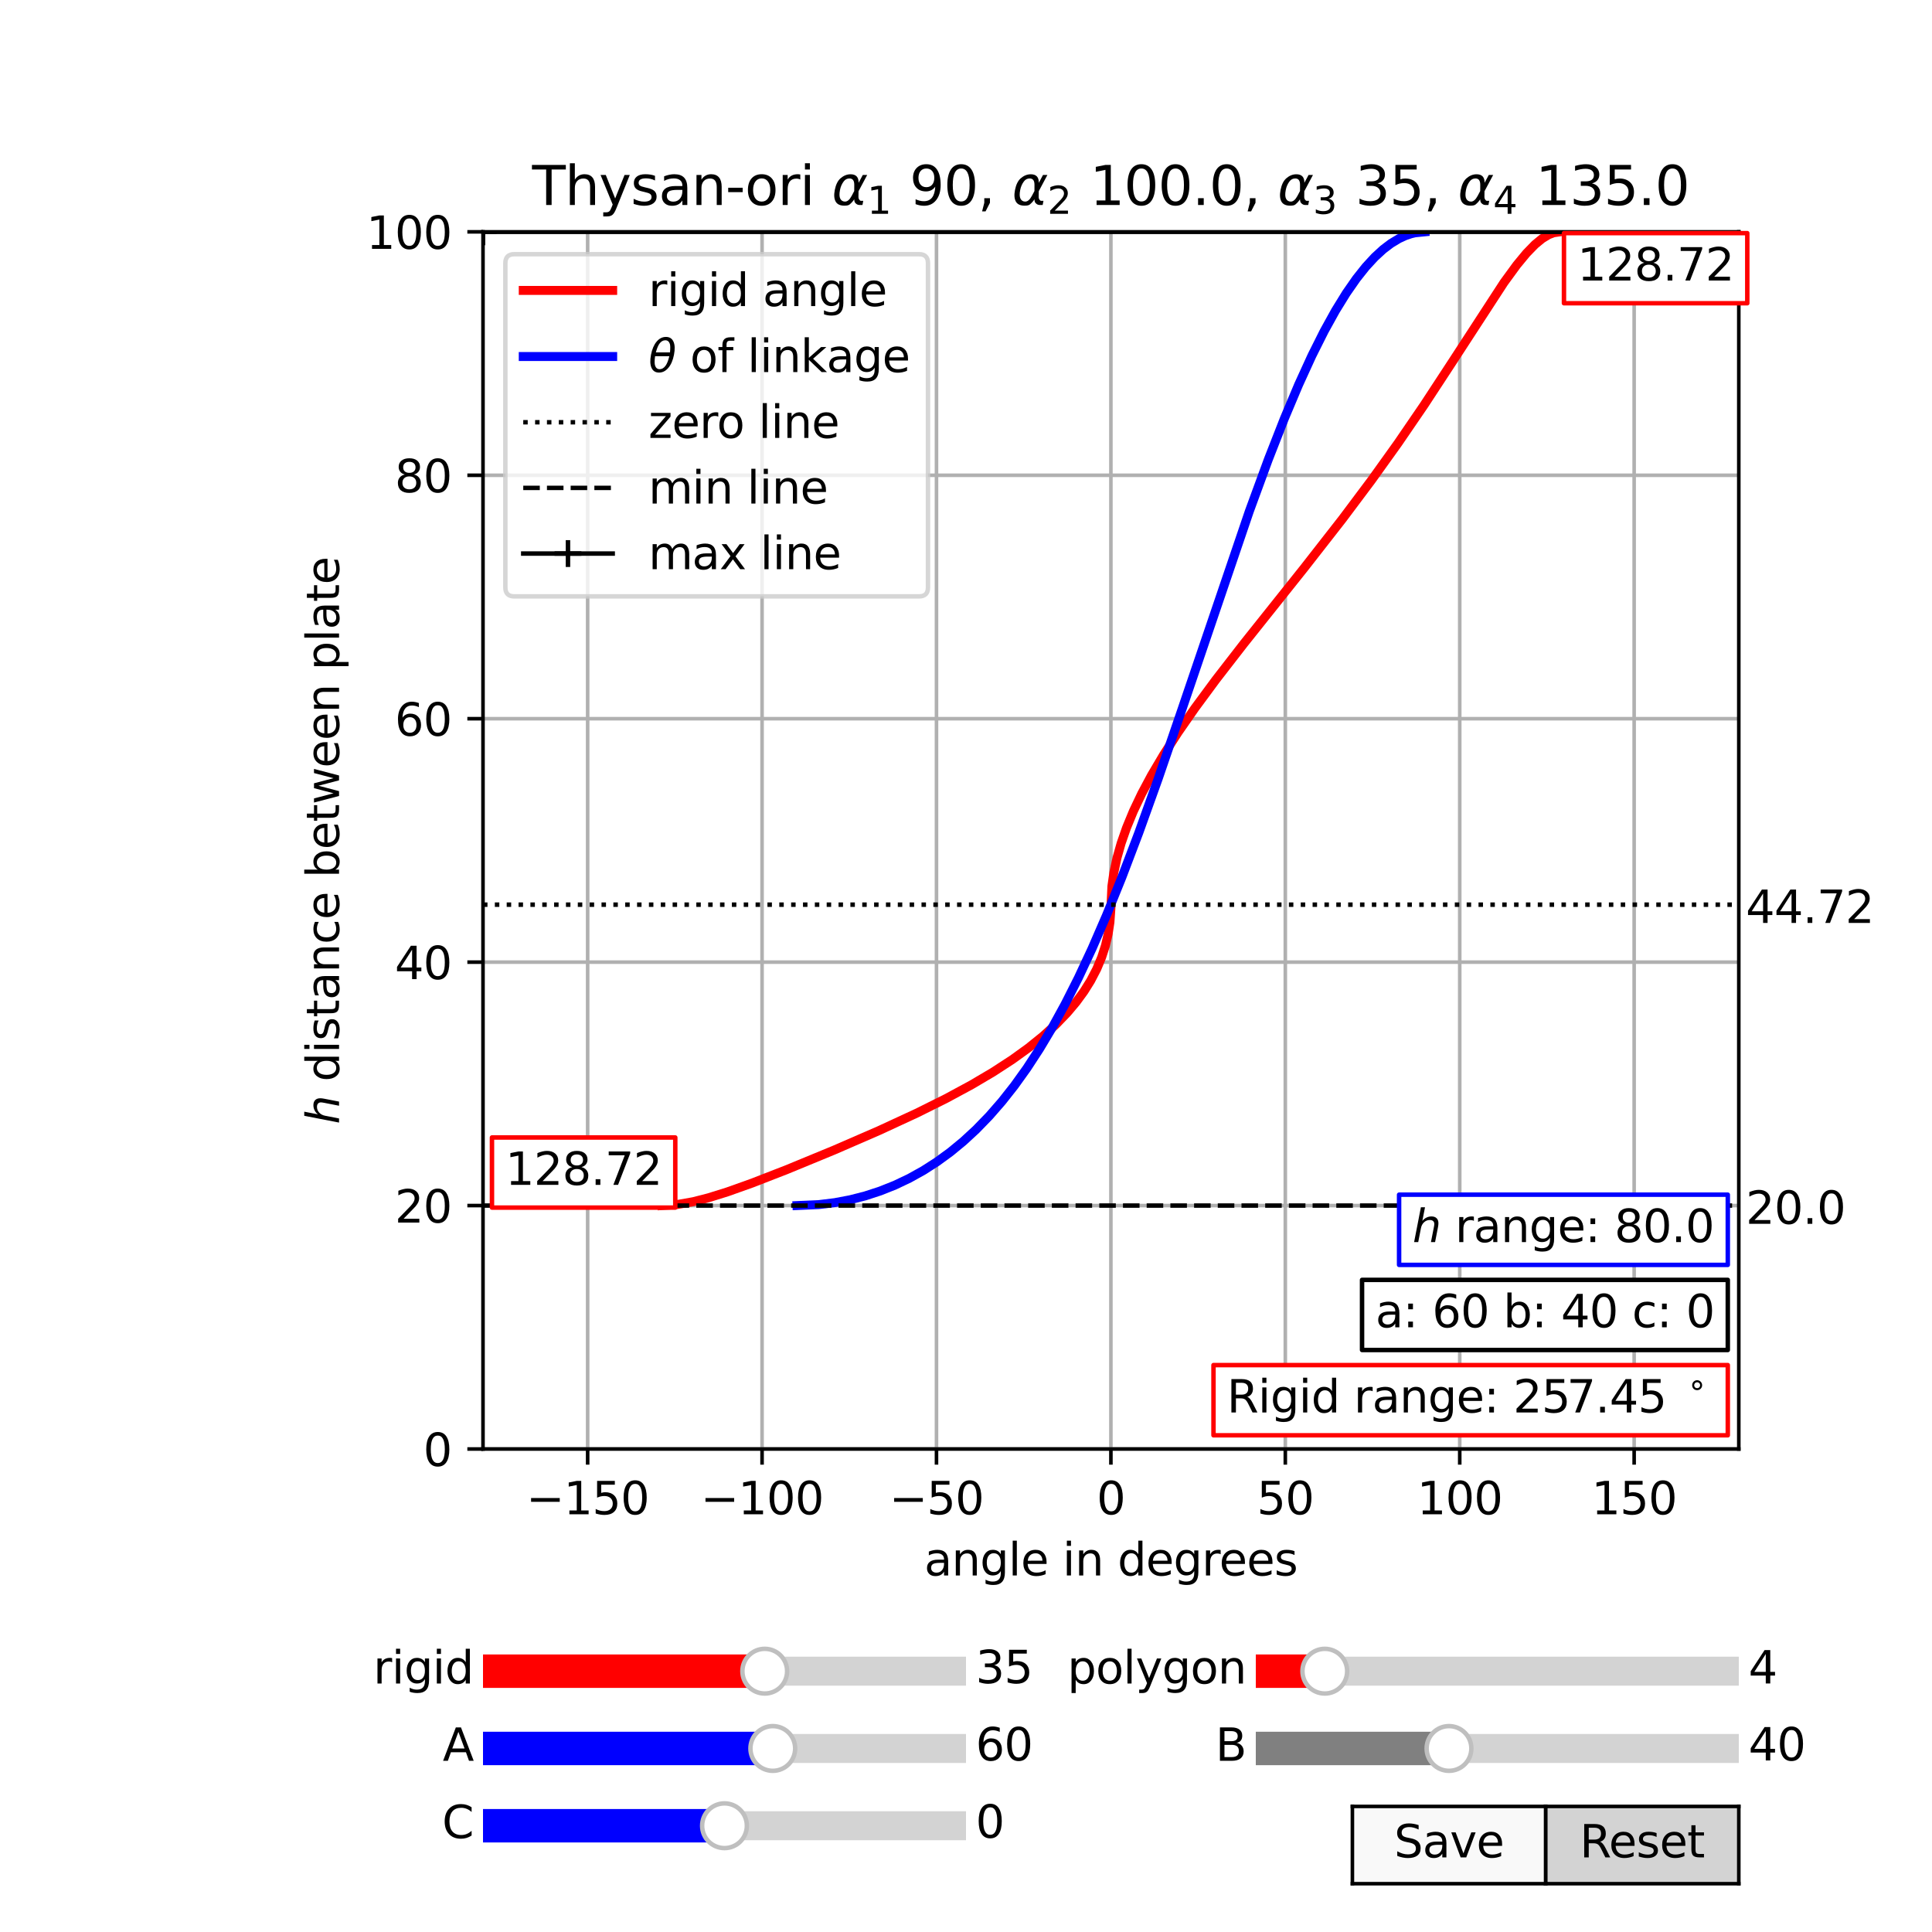 <?xml version="1.0" encoding="utf-8" standalone="no"?>
<!DOCTYPE svg PUBLIC "-//W3C//DTD SVG 1.1//EN"
  "http://www.w3.org/Graphics/SVG/1.1/DTD/svg11.dtd">
<svg xmlns:xlink="http://www.w3.org/1999/xlink" width="432pt" height="432pt" viewBox="0 0 432 432" xmlns="http://www.w3.org/2000/svg" version="1.1">
 <defs>
  <style type="text/css">*{stroke-linejoin: round; stroke-linecap: butt}</style>
 </defs>
 <g id="figure_1">
  <g id="patch_1">
   <path d="M 0 432 
L 432 432 
L 432 0 
L 0 0 
z
" style="fill: #ffffff"/>
  </g>
  <g id="axes_1">
   <g id="patch_2">
    <path d="M 108 324 
L 388.8 324 
L 388.8 51.84 
L 108 51.84 
z
" style="fill: #ffffff"/>
   </g>
   <g id="matplotlib.axis_1">
    <g id="xtick_1">
     <g id="line2d_1">
      <path d="M 131.4 324 
L 131.4 51.84 
" clip-path="url(#p52d95b4ec1)" style="fill: none; stroke: #b0b0b0; stroke-width: 0.8; stroke-linecap: square"/>
     </g>
     <g id="line2d_2">
      <defs>
       <path id="mb686a22884" d="M 0 0 
L 0 3.5 
" style="stroke: #000000; stroke-width: 0.8"/>
      </defs>
      <g>
       <use xlink:href="#mb686a22884" x="131.4" y="324" style="stroke: #000000; stroke-width: 0.8"/>
      </g>
     </g>
     <g id="text_1">
      <!-- −150 -->
      <g transform="translate(117.666 338.598) scale(0.1 -0.1)">
       <defs>
        <path id="DejaVuSans-2212" d="M 678 2272 
L 4684 2272 
L 4684 1741 
L 678 1741 
L 678 2272 
z
" transform="scale(0.016)"/>
        <path id="DejaVuSans-31" d="M 794 531 
L 1825 531 
L 1825 4091 
L 703 3866 
L 703 4441 
L 1819 4666 
L 2450 4666 
L 2450 531 
L 3481 531 
L 3481 0 
L 794 0 
L 794 531 
z
" transform="scale(0.016)"/>
        <path id="DejaVuSans-35" d="M 691 4666 
L 3169 4666 
L 3169 4134 
L 1269 4134 
L 1269 2991 
Q 1406 3038 1543 3061 
Q 1681 3084 1819 3084 
Q 2600 3084 3056 2656 
Q 3513 2228 3513 1497 
Q 3513 744 3044 326 
Q 2575 -91 1722 -91 
Q 1428 -91 1123 -41 
Q 819 9 494 109 
L 494 744 
Q 775 591 1075 516 
Q 1375 441 1709 441 
Q 2250 441 2565 725 
Q 2881 1009 2881 1497 
Q 2881 1984 2565 2268 
Q 2250 2553 1709 2553 
Q 1456 2553 1204 2497 
Q 953 2441 691 2322 
L 691 4666 
z
" transform="scale(0.016)"/>
        <path id="DejaVuSans-30" d="M 2034 4250 
Q 1547 4250 1301 3770 
Q 1056 3291 1056 2328 
Q 1056 1369 1301 889 
Q 1547 409 2034 409 
Q 2525 409 2770 889 
Q 3016 1369 3016 2328 
Q 3016 3291 2770 3770 
Q 2525 4250 2034 4250 
z
M 2034 4750 
Q 2819 4750 3233 4129 
Q 3647 3509 3647 2328 
Q 3647 1150 3233 529 
Q 2819 -91 2034 -91 
Q 1250 -91 836 529 
Q 422 1150 422 2328 
Q 422 3509 836 4129 
Q 1250 4750 2034 4750 
z
" transform="scale(0.016)"/>
       </defs>
       <use xlink:href="#DejaVuSans-2212"/>
       <use xlink:href="#DejaVuSans-31" x="83.789"/>
       <use xlink:href="#DejaVuSans-35" x="147.412"/>
       <use xlink:href="#DejaVuSans-30" x="211.035"/>
      </g>
     </g>
    </g>
    <g id="xtick_2">
     <g id="line2d_3">
      <path d="M 170.4 324 
L 170.4 51.84 
" clip-path="url(#p52d95b4ec1)" style="fill: none; stroke: #b0b0b0; stroke-width: 0.8; stroke-linecap: square"/>
     </g>
     <g id="line2d_4">
      <g>
       <use xlink:href="#mb686a22884" x="170.4" y="324" style="stroke: #000000; stroke-width: 0.8"/>
      </g>
     </g>
     <g id="text_2">
      <!-- −100 -->
      <g transform="translate(156.666 338.598) scale(0.1 -0.1)">
       <use xlink:href="#DejaVuSans-2212"/>
       <use xlink:href="#DejaVuSans-31" x="83.789"/>
       <use xlink:href="#DejaVuSans-30" x="147.412"/>
       <use xlink:href="#DejaVuSans-30" x="211.035"/>
      </g>
     </g>
    </g>
    <g id="xtick_3">
     <g id="line2d_5">
      <path d="M 209.4 324 
L 209.4 51.84 
" clip-path="url(#p52d95b4ec1)" style="fill: none; stroke: #b0b0b0; stroke-width: 0.8; stroke-linecap: square"/>
     </g>
     <g id="line2d_6">
      <g>
       <use xlink:href="#mb686a22884" x="209.4" y="324" style="stroke: #000000; stroke-width: 0.8"/>
      </g>
     </g>
     <g id="text_3">
      <!-- −50 -->
      <g transform="translate(198.848 338.598) scale(0.1 -0.1)">
       <use xlink:href="#DejaVuSans-2212"/>
       <use xlink:href="#DejaVuSans-35" x="83.789"/>
       <use xlink:href="#DejaVuSans-30" x="147.412"/>
      </g>
     </g>
    </g>
    <g id="xtick_4">
     <g id="line2d_7">
      <path d="M 248.4 324 
L 248.4 51.84 
" clip-path="url(#p52d95b4ec1)" style="fill: none; stroke: #b0b0b0; stroke-width: 0.8; stroke-linecap: square"/>
     </g>
     <g id="line2d_8">
      <g>
       <use xlink:href="#mb686a22884" x="248.4" y="324" style="stroke: #000000; stroke-width: 0.8"/>
      </g>
     </g>
     <g id="text_4">
      <!-- 0 -->
      <g transform="translate(245.219 338.598) scale(0.1 -0.1)">
       <use xlink:href="#DejaVuSans-30"/>
      </g>
     </g>
    </g>
    <g id="xtick_5">
     <g id="line2d_9">
      <path d="M 287.4 324 
L 287.4 51.84 
" clip-path="url(#p52d95b4ec1)" style="fill: none; stroke: #b0b0b0; stroke-width: 0.8; stroke-linecap: square"/>
     </g>
     <g id="line2d_10">
      <g>
       <use xlink:href="#mb686a22884" x="287.4" y="324" style="stroke: #000000; stroke-width: 0.8"/>
      </g>
     </g>
     <g id="text_5">
      <!-- 50 -->
      <g transform="translate(281.038 338.598) scale(0.1 -0.1)">
       <use xlink:href="#DejaVuSans-35"/>
       <use xlink:href="#DejaVuSans-30" x="63.623"/>
      </g>
     </g>
    </g>
    <g id="xtick_6">
     <g id="line2d_11">
      <path d="M 326.4 324 
L 326.4 51.84 
" clip-path="url(#p52d95b4ec1)" style="fill: none; stroke: #b0b0b0; stroke-width: 0.8; stroke-linecap: square"/>
     </g>
     <g id="line2d_12">
      <g>
       <use xlink:href="#mb686a22884" x="326.4" y="324" style="stroke: #000000; stroke-width: 0.8"/>
      </g>
     </g>
     <g id="text_6">
      <!-- 100 -->
      <g transform="translate(316.856 338.598) scale(0.1 -0.1)">
       <use xlink:href="#DejaVuSans-31"/>
       <use xlink:href="#DejaVuSans-30" x="63.623"/>
       <use xlink:href="#DejaVuSans-30" x="127.246"/>
      </g>
     </g>
    </g>
    <g id="xtick_7">
     <g id="line2d_13">
      <path d="M 365.4 324 
L 365.4 51.84 
" clip-path="url(#p52d95b4ec1)" style="fill: none; stroke: #b0b0b0; stroke-width: 0.8; stroke-linecap: square"/>
     </g>
     <g id="line2d_14">
      <g>
       <use xlink:href="#mb686a22884" x="365.4" y="324" style="stroke: #000000; stroke-width: 0.8"/>
      </g>
     </g>
     <g id="text_7">
      <!-- 150 -->
      <g transform="translate(355.856 338.598) scale(0.1 -0.1)">
       <use xlink:href="#DejaVuSans-31"/>
       <use xlink:href="#DejaVuSans-35" x="63.623"/>
       <use xlink:href="#DejaVuSans-30" x="127.246"/>
      </g>
     </g>
    </g>
    <g id="text_8">
     <!-- angle in degrees -->
     <g transform="translate(206.666 352.277) scale(0.1 -0.1)">
      <defs>
       <path id="DejaVuSans-61" d="M 2194 1759 
Q 1497 1759 1228 1600 
Q 959 1441 959 1056 
Q 959 750 1161 570 
Q 1363 391 1709 391 
Q 2188 391 2477 730 
Q 2766 1069 2766 1631 
L 2766 1759 
L 2194 1759 
z
M 3341 1997 
L 3341 0 
L 2766 0 
L 2766 531 
Q 2569 213 2275 61 
Q 1981 -91 1556 -91 
Q 1019 -91 701 211 
Q 384 513 384 1019 
Q 384 1609 779 1909 
Q 1175 2209 1959 2209 
L 2766 2209 
L 2766 2266 
Q 2766 2663 2505 2880 
Q 2244 3097 1772 3097 
Q 1472 3097 1187 3025 
Q 903 2953 641 2809 
L 641 3341 
Q 956 3463 1253 3523 
Q 1550 3584 1831 3584 
Q 2591 3584 2966 3190 
Q 3341 2797 3341 1997 
z
" transform="scale(0.016)"/>
       <path id="DejaVuSans-6e" d="M 3513 2113 
L 3513 0 
L 2938 0 
L 2938 2094 
Q 2938 2591 2744 2837 
Q 2550 3084 2163 3084 
Q 1697 3084 1428 2787 
Q 1159 2491 1159 1978 
L 1159 0 
L 581 0 
L 581 3500 
L 1159 3500 
L 1159 2956 
Q 1366 3272 1645 3428 
Q 1925 3584 2291 3584 
Q 2894 3584 3203 3211 
Q 3513 2838 3513 2113 
z
" transform="scale(0.016)"/>
       <path id="DejaVuSans-67" d="M 2906 1791 
Q 2906 2416 2648 2759 
Q 2391 3103 1925 3103 
Q 1463 3103 1205 2759 
Q 947 2416 947 1791 
Q 947 1169 1205 825 
Q 1463 481 1925 481 
Q 2391 481 2648 825 
Q 2906 1169 2906 1791 
z
M 3481 434 
Q 3481 -459 3084 -895 
Q 2688 -1331 1869 -1331 
Q 1566 -1331 1297 -1286 
Q 1028 -1241 775 -1147 
L 775 -588 
Q 1028 -725 1275 -790 
Q 1522 -856 1778 -856 
Q 2344 -856 2625 -561 
Q 2906 -266 2906 331 
L 2906 616 
Q 2728 306 2450 153 
Q 2172 0 1784 0 
Q 1141 0 747 490 
Q 353 981 353 1791 
Q 353 2603 747 3093 
Q 1141 3584 1784 3584 
Q 2172 3584 2450 3431 
Q 2728 3278 2906 2969 
L 2906 3500 
L 3481 3500 
L 3481 434 
z
" transform="scale(0.016)"/>
       <path id="DejaVuSans-6c" d="M 603 4863 
L 1178 4863 
L 1178 0 
L 603 0 
L 603 4863 
z
" transform="scale(0.016)"/>
       <path id="DejaVuSans-65" d="M 3597 1894 
L 3597 1613 
L 953 1613 
Q 991 1019 1311 708 
Q 1631 397 2203 397 
Q 2534 397 2845 478 
Q 3156 559 3463 722 
L 3463 178 
Q 3153 47 2828 -22 
Q 2503 -91 2169 -91 
Q 1331 -91 842 396 
Q 353 884 353 1716 
Q 353 2575 817 3079 
Q 1281 3584 2069 3584 
Q 2775 3584 3186 3129 
Q 3597 2675 3597 1894 
z
M 3022 2063 
Q 3016 2534 2758 2815 
Q 2500 3097 2075 3097 
Q 1594 3097 1305 2825 
Q 1016 2553 972 2059 
L 3022 2063 
z
" transform="scale(0.016)"/>
       <path id="DejaVuSans-20" transform="scale(0.016)"/>
       <path id="DejaVuSans-69" d="M 603 3500 
L 1178 3500 
L 1178 0 
L 603 0 
L 603 3500 
z
M 603 4863 
L 1178 4863 
L 1178 4134 
L 603 4134 
L 603 4863 
z
" transform="scale(0.016)"/>
       <path id="DejaVuSans-64" d="M 2906 2969 
L 2906 4863 
L 3481 4863 
L 3481 0 
L 2906 0 
L 2906 525 
Q 2725 213 2448 61 
Q 2172 -91 1784 -91 
Q 1150 -91 751 415 
Q 353 922 353 1747 
Q 353 2572 751 3078 
Q 1150 3584 1784 3584 
Q 2172 3584 2448 3432 
Q 2725 3281 2906 2969 
z
M 947 1747 
Q 947 1113 1208 752 
Q 1469 391 1925 391 
Q 2381 391 2643 752 
Q 2906 1113 2906 1747 
Q 2906 2381 2643 2742 
Q 2381 3103 1925 3103 
Q 1469 3103 1208 2742 
Q 947 2381 947 1747 
z
" transform="scale(0.016)"/>
       <path id="DejaVuSans-72" d="M 2631 2963 
Q 2534 3019 2420 3045 
Q 2306 3072 2169 3072 
Q 1681 3072 1420 2755 
Q 1159 2438 1159 1844 
L 1159 0 
L 581 0 
L 581 3500 
L 1159 3500 
L 1159 2956 
Q 1341 3275 1631 3429 
Q 1922 3584 2338 3584 
Q 2397 3584 2469 3576 
Q 2541 3569 2628 3553 
L 2631 2963 
z
" transform="scale(0.016)"/>
       <path id="DejaVuSans-73" d="M 2834 3397 
L 2834 2853 
Q 2591 2978 2328 3040 
Q 2066 3103 1784 3103 
Q 1356 3103 1142 2972 
Q 928 2841 928 2578 
Q 928 2378 1081 2264 
Q 1234 2150 1697 2047 
L 1894 2003 
Q 2506 1872 2764 1633 
Q 3022 1394 3022 966 
Q 3022 478 2636 193 
Q 2250 -91 1575 -91 
Q 1294 -91 989 -36 
Q 684 19 347 128 
L 347 722 
Q 666 556 975 473 
Q 1284 391 1588 391 
Q 1994 391 2212 530 
Q 2431 669 2431 922 
Q 2431 1156 2273 1281 
Q 2116 1406 1581 1522 
L 1381 1569 
Q 847 1681 609 1914 
Q 372 2147 372 2553 
Q 372 3047 722 3315 
Q 1072 3584 1716 3584 
Q 2034 3584 2315 3537 
Q 2597 3491 2834 3397 
z
" transform="scale(0.016)"/>
      </defs>
      <use xlink:href="#DejaVuSans-61"/>
      <use xlink:href="#DejaVuSans-6e" x="61.279"/>
      <use xlink:href="#DejaVuSans-67" x="124.658"/>
      <use xlink:href="#DejaVuSans-6c" x="188.135"/>
      <use xlink:href="#DejaVuSans-65" x="215.918"/>
      <use xlink:href="#DejaVuSans-20" x="277.441"/>
      <use xlink:href="#DejaVuSans-69" x="309.229"/>
      <use xlink:href="#DejaVuSans-6e" x="337.012"/>
      <use xlink:href="#DejaVuSans-20" x="400.391"/>
      <use xlink:href="#DejaVuSans-64" x="432.178"/>
      <use xlink:href="#DejaVuSans-65" x="495.654"/>
      <use xlink:href="#DejaVuSans-67" x="557.178"/>
      <use xlink:href="#DejaVuSans-72" x="620.654"/>
      <use xlink:href="#DejaVuSans-65" x="659.518"/>
      <use xlink:href="#DejaVuSans-65" x="721.041"/>
      <use xlink:href="#DejaVuSans-73" x="782.564"/>
     </g>
    </g>
   </g>
   <g id="matplotlib.axis_2">
    <g id="ytick_1">
     <g id="line2d_15">
      <path d="M 108 324 
L 388.8 324 
" clip-path="url(#p52d95b4ec1)" style="fill: none; stroke: #b0b0b0; stroke-width: 0.8; stroke-linecap: square"/>
     </g>
     <g id="line2d_16">
      <defs>
       <path id="mba54c14c41" d="M 0 0 
L -3.5 0 
" style="stroke: #000000; stroke-width: 0.8"/>
      </defs>
      <g>
       <use xlink:href="#mba54c14c41" x="108" y="324" style="stroke: #000000; stroke-width: 0.8"/>
      </g>
     </g>
     <g id="text_9">
      <!-- 0 -->
      <g transform="translate(94.638 327.799) scale(0.1 -0.1)">
       <use xlink:href="#DejaVuSans-30"/>
      </g>
     </g>
    </g>
    <g id="ytick_2">
     <g id="line2d_17">
      <path d="M 108 269.568 
L 388.8 269.568 
" clip-path="url(#p52d95b4ec1)" style="fill: none; stroke: #b0b0b0; stroke-width: 0.8; stroke-linecap: square"/>
     </g>
     <g id="line2d_18">
      <g>
       <use xlink:href="#mba54c14c41" x="108" y="269.568" style="stroke: #000000; stroke-width: 0.8"/>
      </g>
     </g>
     <g id="text_10">
      <!-- 20 -->
      <g transform="translate(88.275 273.367) scale(0.1 -0.1)">
       <defs>
        <path id="DejaVuSans-32" d="M 1228 531 
L 3431 531 
L 3431 0 
L 469 0 
L 469 531 
Q 828 903 1448 1529 
Q 2069 2156 2228 2338 
Q 2531 2678 2651 2914 
Q 2772 3150 2772 3378 
Q 2772 3750 2511 3984 
Q 2250 4219 1831 4219 
Q 1534 4219 1204 4116 
Q 875 4013 500 3803 
L 500 4441 
Q 881 4594 1212 4672 
Q 1544 4750 1819 4750 
Q 2544 4750 2975 4387 
Q 3406 4025 3406 3419 
Q 3406 3131 3298 2873 
Q 3191 2616 2906 2266 
Q 2828 2175 2409 1742 
Q 1991 1309 1228 531 
z
" transform="scale(0.016)"/>
       </defs>
       <use xlink:href="#DejaVuSans-32"/>
       <use xlink:href="#DejaVuSans-30" x="63.623"/>
      </g>
     </g>
    </g>
    <g id="ytick_3">
     <g id="line2d_19">
      <path d="M 108 215.136 
L 388.8 215.136 
" clip-path="url(#p52d95b4ec1)" style="fill: none; stroke: #b0b0b0; stroke-width: 0.8; stroke-linecap: square"/>
     </g>
     <g id="line2d_20">
      <g>
       <use xlink:href="#mba54c14c41" x="108" y="215.136" style="stroke: #000000; stroke-width: 0.8"/>
      </g>
     </g>
     <g id="text_11">
      <!-- 40 -->
      <g transform="translate(88.275 218.935) scale(0.1 -0.1)">
       <defs>
        <path id="DejaVuSans-34" d="M 2419 4116 
L 825 1625 
L 2419 1625 
L 2419 4116 
z
M 2253 4666 
L 3047 4666 
L 3047 1625 
L 3713 1625 
L 3713 1100 
L 3047 1100 
L 3047 0 
L 2419 0 
L 2419 1100 
L 313 1100 
L 313 1709 
L 2253 4666 
z
" transform="scale(0.016)"/>
       </defs>
       <use xlink:href="#DejaVuSans-34"/>
       <use xlink:href="#DejaVuSans-30" x="63.623"/>
      </g>
     </g>
    </g>
    <g id="ytick_4">
     <g id="line2d_21">
      <path d="M 108 160.704 
L 388.8 160.704 
" clip-path="url(#p52d95b4ec1)" style="fill: none; stroke: #b0b0b0; stroke-width: 0.8; stroke-linecap: square"/>
     </g>
     <g id="line2d_22">
      <g>
       <use xlink:href="#mba54c14c41" x="108" y="160.704" style="stroke: #000000; stroke-width: 0.8"/>
      </g>
     </g>
     <g id="text_12">
      <!-- 60 -->
      <g transform="translate(88.275 164.503) scale(0.1 -0.1)">
       <defs>
        <path id="DejaVuSans-36" d="M 2113 2584 
Q 1688 2584 1439 2293 
Q 1191 2003 1191 1497 
Q 1191 994 1439 701 
Q 1688 409 2113 409 
Q 2538 409 2786 701 
Q 3034 994 3034 1497 
Q 3034 2003 2786 2293 
Q 2538 2584 2113 2584 
z
M 3366 4563 
L 3366 3988 
Q 3128 4100 2886 4159 
Q 2644 4219 2406 4219 
Q 1781 4219 1451 3797 
Q 1122 3375 1075 2522 
Q 1259 2794 1537 2939 
Q 1816 3084 2150 3084 
Q 2853 3084 3261 2657 
Q 3669 2231 3669 1497 
Q 3669 778 3244 343 
Q 2819 -91 2113 -91 
Q 1303 -91 875 529 
Q 447 1150 447 2328 
Q 447 3434 972 4092 
Q 1497 4750 2381 4750 
Q 2619 4750 2861 4703 
Q 3103 4656 3366 4563 
z
" transform="scale(0.016)"/>
       </defs>
       <use xlink:href="#DejaVuSans-36"/>
       <use xlink:href="#DejaVuSans-30" x="63.623"/>
      </g>
     </g>
    </g>
    <g id="ytick_5">
     <g id="line2d_23">
      <path d="M 108 106.272 
L 388.8 106.272 
" clip-path="url(#p52d95b4ec1)" style="fill: none; stroke: #b0b0b0; stroke-width: 0.8; stroke-linecap: square"/>
     </g>
     <g id="line2d_24">
      <g>
       <use xlink:href="#mba54c14c41" x="108" y="106.272" style="stroke: #000000; stroke-width: 0.8"/>
      </g>
     </g>
     <g id="text_13">
      <!-- 80 -->
      <g transform="translate(88.275 110.071) scale(0.1 -0.1)">
       <defs>
        <path id="DejaVuSans-38" d="M 2034 2216 
Q 1584 2216 1326 1975 
Q 1069 1734 1069 1313 
Q 1069 891 1326 650 
Q 1584 409 2034 409 
Q 2484 409 2743 651 
Q 3003 894 3003 1313 
Q 3003 1734 2745 1975 
Q 2488 2216 2034 2216 
z
M 1403 2484 
Q 997 2584 770 2862 
Q 544 3141 544 3541 
Q 544 4100 942 4425 
Q 1341 4750 2034 4750 
Q 2731 4750 3128 4425 
Q 3525 4100 3525 3541 
Q 3525 3141 3298 2862 
Q 3072 2584 2669 2484 
Q 3125 2378 3379 2068 
Q 3634 1759 3634 1313 
Q 3634 634 3220 271 
Q 2806 -91 2034 -91 
Q 1263 -91 848 271 
Q 434 634 434 1313 
Q 434 1759 690 2068 
Q 947 2378 1403 2484 
z
M 1172 3481 
Q 1172 3119 1398 2916 
Q 1625 2713 2034 2713 
Q 2441 2713 2670 2916 
Q 2900 3119 2900 3481 
Q 2900 3844 2670 4047 
Q 2441 4250 2034 4250 
Q 1625 4250 1398 4047 
Q 1172 3844 1172 3481 
z
" transform="scale(0.016)"/>
       </defs>
       <use xlink:href="#DejaVuSans-38"/>
       <use xlink:href="#DejaVuSans-30" x="63.623"/>
      </g>
     </g>
    </g>
    <g id="ytick_6">
     <g id="line2d_25">
      <path d="M 108 51.84 
L 388.8 51.84 
" clip-path="url(#p52d95b4ec1)" style="fill: none; stroke: #b0b0b0; stroke-width: 0.8; stroke-linecap: square"/>
     </g>
     <g id="line2d_26">
      <g>
       <use xlink:href="#mba54c14c41" x="108" y="51.84" style="stroke: #000000; stroke-width: 0.8"/>
      </g>
     </g>
     <g id="text_14">
      <!-- 100 -->
      <g transform="translate(81.912 55.639) scale(0.1 -0.1)">
       <use xlink:href="#DejaVuSans-31"/>
       <use xlink:href="#DejaVuSans-30" x="63.623"/>
       <use xlink:href="#DejaVuSans-30" x="127.246"/>
      </g>
     </g>
    </g>
    <g id="text_15">
     <!-- $h$ distance between plate -->
     <g transform="translate(75.812 251.37) rotate(-90) scale(0.1 -0.1)">
      <defs>
       <path id="DejaVuSans-Oblique-68" d="M 3566 2113 
L 3156 0 
L 2578 0 
L 2988 2091 
Q 3016 2238 3031 2350 
Q 3047 2463 3047 2528 
Q 3047 2791 2881 2937 
Q 2716 3084 2419 3084 
Q 1956 3084 1617 2771 
Q 1278 2459 1178 1941 
L 800 0 
L 225 0 
L 1172 4863 
L 1747 4863 
L 1375 2950 
Q 1594 3244 1934 3414 
Q 2275 3584 2650 3584 
Q 3113 3584 3367 3334 
Q 3622 3084 3622 2631 
Q 3622 2519 3608 2391 
Q 3594 2263 3566 2113 
z
" transform="scale(0.016)"/>
       <path id="DejaVuSans-74" d="M 1172 4494 
L 1172 3500 
L 2356 3500 
L 2356 3053 
L 1172 3053 
L 1172 1153 
Q 1172 725 1289 603 
Q 1406 481 1766 481 
L 2356 481 
L 2356 0 
L 1766 0 
Q 1100 0 847 248 
Q 594 497 594 1153 
L 594 3053 
L 172 3053 
L 172 3500 
L 594 3500 
L 594 4494 
L 1172 4494 
z
" transform="scale(0.016)"/>
       <path id="DejaVuSans-63" d="M 3122 3366 
L 3122 2828 
Q 2878 2963 2633 3030 
Q 2388 3097 2138 3097 
Q 1578 3097 1268 2742 
Q 959 2388 959 1747 
Q 959 1106 1268 751 
Q 1578 397 2138 397 
Q 2388 397 2633 464 
Q 2878 531 3122 666 
L 3122 134 
Q 2881 22 2623 -34 
Q 2366 -91 2075 -91 
Q 1284 -91 818 406 
Q 353 903 353 1747 
Q 353 2603 823 3093 
Q 1294 3584 2113 3584 
Q 2378 3584 2631 3529 
Q 2884 3475 3122 3366 
z
" transform="scale(0.016)"/>
       <path id="DejaVuSans-62" d="M 3116 1747 
Q 3116 2381 2855 2742 
Q 2594 3103 2138 3103 
Q 1681 3103 1420 2742 
Q 1159 2381 1159 1747 
Q 1159 1113 1420 752 
Q 1681 391 2138 391 
Q 2594 391 2855 752 
Q 3116 1113 3116 1747 
z
M 1159 2969 
Q 1341 3281 1617 3432 
Q 1894 3584 2278 3584 
Q 2916 3584 3314 3078 
Q 3713 2572 3713 1747 
Q 3713 922 3314 415 
Q 2916 -91 2278 -91 
Q 1894 -91 1617 61 
Q 1341 213 1159 525 
L 1159 0 
L 581 0 
L 581 4863 
L 1159 4863 
L 1159 2969 
z
" transform="scale(0.016)"/>
       <path id="DejaVuSans-77" d="M 269 3500 
L 844 3500 
L 1563 769 
L 2278 3500 
L 2956 3500 
L 3675 769 
L 4391 3500 
L 4966 3500 
L 4050 0 
L 3372 0 
L 2619 2869 
L 1863 0 
L 1184 0 
L 269 3500 
z
" transform="scale(0.016)"/>
       <path id="DejaVuSans-70" d="M 1159 525 
L 1159 -1331 
L 581 -1331 
L 581 3500 
L 1159 3500 
L 1159 2969 
Q 1341 3281 1617 3432 
Q 1894 3584 2278 3584 
Q 2916 3584 3314 3078 
Q 3713 2572 3713 1747 
Q 3713 922 3314 415 
Q 2916 -91 2278 -91 
Q 1894 -91 1617 61 
Q 1341 213 1159 525 
z
M 3116 1747 
Q 3116 2381 2855 2742 
Q 2594 3103 2138 3103 
Q 1681 3103 1420 2742 
Q 1159 2381 1159 1747 
Q 1159 1113 1420 752 
Q 1681 391 2138 391 
Q 2594 391 2855 752 
Q 3116 1113 3116 1747 
z
" transform="scale(0.016)"/>
      </defs>
      <use xlink:href="#DejaVuSans-Oblique-68" transform="translate(0 0.016)"/>
      <use xlink:href="#DejaVuSans-20" transform="translate(63.379 0.016)"/>
      <use xlink:href="#DejaVuSans-64" transform="translate(95.166 0.016)"/>
      <use xlink:href="#DejaVuSans-69" transform="translate(158.643 0.016)"/>
      <use xlink:href="#DejaVuSans-73" transform="translate(186.426 0.016)"/>
      <use xlink:href="#DejaVuSans-74" transform="translate(238.525 0.016)"/>
      <use xlink:href="#DejaVuSans-61" transform="translate(277.734 0.016)"/>
      <use xlink:href="#DejaVuSans-6e" transform="translate(339.014 0.016)"/>
      <use xlink:href="#DejaVuSans-63" transform="translate(402.393 0.016)"/>
      <use xlink:href="#DejaVuSans-65" transform="translate(457.373 0.016)"/>
      <use xlink:href="#DejaVuSans-20" transform="translate(518.896 0.016)"/>
      <use xlink:href="#DejaVuSans-62" transform="translate(550.684 0.016)"/>
      <use xlink:href="#DejaVuSans-65" transform="translate(614.16 0.016)"/>
      <use xlink:href="#DejaVuSans-74" transform="translate(675.684 0.016)"/>
      <use xlink:href="#DejaVuSans-77" transform="translate(714.893 0.016)"/>
      <use xlink:href="#DejaVuSans-65" transform="translate(796.68 0.016)"/>
      <use xlink:href="#DejaVuSans-65" transform="translate(858.203 0.016)"/>
      <use xlink:href="#DejaVuSans-6e" transform="translate(919.727 0.016)"/>
      <use xlink:href="#DejaVuSans-20" transform="translate(983.105 0.016)"/>
      <use xlink:href="#DejaVuSans-70" transform="translate(1014.893 0.016)"/>
      <use xlink:href="#DejaVuSans-6c" transform="translate(1078.369 0.016)"/>
      <use xlink:href="#DejaVuSans-61" transform="translate(1106.152 0.016)"/>
      <use xlink:href="#DejaVuSans-74" transform="translate(1167.432 0.016)"/>
      <use xlink:href="#DejaVuSans-65" transform="translate(1206.641 0.016)"/>
     </g>
    </g>
   </g>
   <g id="line2d_27">
    <path d="M 147.995 269.568 
L 151.326 269.35 
L 155.021 268.697 
L 158.426 267.826 
L 162.613 266.52 
L 168.116 264.56 
L 175.956 261.512 
L 186.516 257.158 
L 196.541 252.803 
L 205.013 248.884 
L 211.573 245.618 
L 217.219 242.57 
L 222.016 239.739 
L 226.367 236.909 
L 229.985 234.296 
L 233.225 231.683 
L 236.098 229.071 
L 238.619 226.458 
L 240.635 224.063 
L 242.383 221.668 
L 243.879 219.273 
L 245.239 216.66 
L 246.332 214.047 
L 247.178 211.435 
L 247.79 208.822 
L 248.185 206.209 
L 248.384 203.379 
L 248.623 198.153 
L 249.058 195.105 
L 249.758 191.839 
L 250.682 188.573 
L 251.896 185.09 
L 253.423 181.388 
L 255.284 177.469 
L 257.493 173.332 
L 260.194 168.76 
L 263.425 163.752 
L 267.205 158.309 
L 271.865 151.995 
L 278.107 143.939 
L 291.649 126.956 
L 300.149 116.07 
L 306.676 107.361 
L 312.604 99.087 
L 318.412 90.596 
L 324.686 81.016 
L 336.3 63.162 
L 339.163 59.243 
L 341.321 56.63 
L 343.228 54.67 
L 344.815 53.364 
L 346.251 52.493 
L 347.354 52.058 
L 348.805 51.84 
L 348.805 51.84 
" clip-path="url(#p52d95b4ec1)" style="fill: none; stroke: #ff0000; stroke-width: 2; stroke-linecap: square"/>
   </g>
   <g id="line2d_28">
    <path d="M 178.2 269.568 
L 183.09 269.35 
L 186.65 268.915 
L 190.109 268.262 
L 193.506 267.391 
L 196.843 266.302 
L 200.117 264.996 
L 203.324 263.472 
L 206.459 261.73 
L 209.52 259.77 
L 212.504 257.593 
L 215.411 255.198 
L 218.243 252.585 
L 221.2 249.537 
L 224.047 246.271 
L 226.796 242.787 
L 229.607 238.868 
L 232.451 234.514 
L 235.311 229.724 
L 238.175 224.498 
L 241.143 218.62 
L 244.194 212.088 
L 247.405 204.685 
L 250.843 196.194 
L 254.647 186.178 
L 258.946 174.203 
L 264.397 158.309 
L 279.35 114.328 
L 283.583 102.788 
L 287.163 93.644 
L 290.374 86.023 
L 293.361 79.491 
L 296.088 74.048 
L 298.616 69.476 
L 301.033 65.557 
L 303.307 62.291 
L 305.383 59.678 
L 307.387 57.501 
L 309.283 55.759 
L 311 54.453 
L 312.801 53.364 
L 314.218 52.711 
L 315.503 52.275 
L 316.41 52.058 
L 318.6 51.84 
L 318.6 51.84 
" clip-path="url(#p52d95b4ec1)" style="fill: none; stroke: #0000ff; stroke-width: 2; stroke-linecap: square"/>
   </g>
   <g id="line2d_29">
    <path d="M 108 202.286 
L 388.8 202.286 
" clip-path="url(#p52d95b4ec1)" style="fill: none; stroke-dasharray: 1,1.65; stroke-dashoffset: 0; stroke: #000000"/>
   </g>
   <g id="line2d_30">
    <path d="M 108 269.568 
L 388.8 269.568 
" clip-path="url(#p52d95b4ec1)" style="fill: none; stroke-dasharray: 3.7,1.6; stroke-dashoffset: 0; stroke: #000000"/>
   </g>
   <g id="line2d_31">
    <path d="M 108 51.84 
L 388.8 51.84 
" clip-path="url(#p52d95b4ec1)" style="fill: none; stroke: #000000; stroke-linecap: square"/>
    <defs>
     <path id="me7b6c93da7" d="M -3 0 
L 3 0 
M 0 3 
L 0 -3 
" style="stroke: #000000"/>
    </defs>
    <g clip-path="url(#p52d95b4ec1)">
     <use xlink:href="#me7b6c93da7" x="108" y="51.84" style="stroke: #000000"/>
     <use xlink:href="#me7b6c93da7" x="388.8" y="51.84" style="stroke: #000000"/>
    </g>
   </g>
   <g id="patch_3">
    <path d="M 108 324 
L 108 51.84 
" style="fill: none; stroke: #000000; stroke-width: 0.8; stroke-linejoin: miter; stroke-linecap: square"/>
   </g>
   <g id="patch_4">
    <path d="M 388.8 324 
L 388.8 51.84 
" style="fill: none; stroke: #000000; stroke-width: 0.8; stroke-linejoin: miter; stroke-linecap: square"/>
   </g>
   <g id="patch_5">
    <path d="M 108 324 
L 388.8 324 
" style="fill: none; stroke: #000000; stroke-width: 0.8; stroke-linejoin: miter; stroke-linecap: square"/>
   </g>
   <g id="patch_6">
    <path d="M 108 51.84 
L 388.8 51.84 
" style="fill: none; stroke: #000000; stroke-width: 0.8; stroke-linejoin: miter; stroke-linecap: square"/>
   </g>
   <g id="text_16">
    <g id="patch_7">
     <path d="M 304.556 301.864 
L 386.34 301.864 
L 386.34 286.186 
L 304.556 286.186 
z
" style="fill: #ffffff; stroke: #000000; stroke-linejoin: miter"/>
    </g>
    <!-- a: 60 b: 40 c: 0 -->
    <g transform="translate(307.556 296.784) scale(0.1 -0.1)">
     <defs>
      <path id="DejaVuSans-3a" d="M 750 794 
L 1409 794 
L 1409 0 
L 750 0 
L 750 794 
z
M 750 3309 
L 1409 3309 
L 1409 2516 
L 750 2516 
L 750 3309 
z
" transform="scale(0.016)"/>
     </defs>
     <use xlink:href="#DejaVuSans-61"/>
     <use xlink:href="#DejaVuSans-3a" x="61.279"/>
     <use xlink:href="#DejaVuSans-20" x="94.971"/>
     <use xlink:href="#DejaVuSans-36" x="126.758"/>
     <use xlink:href="#DejaVuSans-30" x="190.381"/>
     <use xlink:href="#DejaVuSans-20" x="254.004"/>
     <use xlink:href="#DejaVuSans-62" x="285.791"/>
     <use xlink:href="#DejaVuSans-3a" x="349.268"/>
     <use xlink:href="#DejaVuSans-20" x="382.959"/>
     <use xlink:href="#DejaVuSans-34" x="414.746"/>
     <use xlink:href="#DejaVuSans-30" x="478.369"/>
     <use xlink:href="#DejaVuSans-20" x="541.992"/>
     <use xlink:href="#DejaVuSans-63" x="573.779"/>
     <use xlink:href="#DejaVuSans-3a" x="628.76"/>
     <use xlink:href="#DejaVuSans-20" x="662.451"/>
     <use xlink:href="#DejaVuSans-30" x="694.238"/>
    </g>
   </g>
   <g id="text_17">
    <!-- 44.72 -->
    <g transform="translate(390.36 206.369) scale(0.1 -0.1)">
     <defs>
      <path id="DejaVuSans-2e" d="M 684 794 
L 1344 794 
L 1344 0 
L 684 0 
L 684 794 
z
" transform="scale(0.016)"/>
      <path id="DejaVuSans-37" d="M 525 4666 
L 3525 4666 
L 3525 4397 
L 1831 0 
L 1172 0 
L 2766 4134 
L 525 4134 
L 525 4666 
z
" transform="scale(0.016)"/>
     </defs>
     <use xlink:href="#DejaVuSans-34"/>
     <use xlink:href="#DejaVuSans-34" x="63.623"/>
     <use xlink:href="#DejaVuSans-2e" x="127.246"/>
     <use xlink:href="#DejaVuSans-37" x="159.033"/>
     <use xlink:href="#DejaVuSans-32" x="222.656"/>
    </g>
   </g>
   <g id="text_18">
    <!-- 20.0 -->
    <g transform="translate(390.36 273.65) scale(0.1 -0.1)">
     <use xlink:href="#DejaVuSans-32"/>
     <use xlink:href="#DejaVuSans-30" x="63.623"/>
     <use xlink:href="#DejaVuSans-2e" x="127.246"/>
     <use xlink:href="#DejaVuSans-30" x="159.033"/>
    </g>
   </g>
   <g id="text_19">
    <g id="patch_8">
     <path d="M 349.705 67.806 
L 390.696 67.806 
L 390.696 52.128 
L 349.705 52.128 
z
" style="fill: #ffffff; stroke: #ff0000; stroke-linejoin: miter"/>
    </g>
    <!-- 128.72 -->
    <g transform="translate(352.705 62.726) scale(0.1 -0.1)">
     <use xlink:href="#DejaVuSans-31"/>
     <use xlink:href="#DejaVuSans-32" x="63.623"/>
     <use xlink:href="#DejaVuSans-38" x="127.246"/>
     <use xlink:href="#DejaVuSans-2e" x="190.869"/>
     <use xlink:href="#DejaVuSans-37" x="222.656"/>
     <use xlink:href="#DejaVuSans-32" x="286.279"/>
    </g>
   </g>
   <g id="text_20">
    <g id="patch_9">
     <path d="M 110.004 270.021 
L 150.995 270.021 
L 150.995 254.343 
L 110.004 254.343 
z
" style="fill: #ffffff; stroke: #ff0000; stroke-linejoin: miter"/>
    </g>
    <!-- 128.72 -->
    <g transform="translate(113.004 264.941) scale(0.1 -0.1)">
     <use xlink:href="#DejaVuSans-31"/>
     <use xlink:href="#DejaVuSans-32" x="63.623"/>
     <use xlink:href="#DejaVuSans-38" x="127.246"/>
     <use xlink:href="#DejaVuSans-2e" x="190.869"/>
     <use xlink:href="#DejaVuSans-37" x="222.656"/>
     <use xlink:href="#DejaVuSans-32" x="286.279"/>
    </g>
   </g>
   <g id="text_21">
    <g id="patch_10">
     <path d="M 271.34 320.935 
L 386.34 320.935 
L 386.34 305.235 
L 271.34 305.235 
z
" style="fill: #ffffff; stroke: #ff0000; stroke-linejoin: miter"/>
    </g>
    <!-- Rigid range: 257.45 $^\circ$ -->
    <g transform="translate(274.34 315.835) scale(0.1 -0.1)">
     <defs>
      <path id="DejaVuSans-52" d="M 2841 2188 
Q 3044 2119 3236 1894 
Q 3428 1669 3622 1275 
L 4263 0 
L 3584 0 
L 2988 1197 
Q 2756 1666 2539 1819 
Q 2322 1972 1947 1972 
L 1259 1972 
L 1259 0 
L 628 0 
L 628 4666 
L 2053 4666 
Q 2853 4666 3247 4331 
Q 3641 3997 3641 3322 
Q 3641 2881 3436 2590 
Q 3231 2300 2841 2188 
z
M 1259 4147 
L 1259 2491 
L 2053 2491 
Q 2509 2491 2742 2702 
Q 2975 2913 2975 3322 
Q 2975 3731 2742 3939 
Q 2509 4147 2053 4147 
L 1259 4147 
z
" transform="scale(0.016)"/>
      <path id="DejaVuSans-2218" d="M 2000 2619 
Q 1750 2619 1578 2445 
Q 1406 2272 1406 2022 
Q 1406 1775 1578 1605 
Q 1750 1435 2000 1435 
Q 2250 1435 2422 1605 
Q 2594 1775 2594 2022 
Q 2594 2269 2420 2444 
Q 2247 2619 2000 2619 
z
M 2000 3022 
Q 2200 3022 2384 2945 
Q 2569 2869 2703 2725 
Q 2847 2585 2919 2406 
Q 2991 2228 2991 2022 
Q 2991 1610 2702 1324 
Q 2413 1038 1994 1038 
Q 1572 1038 1290 1319 
Q 1009 1600 1009 2022 
Q 1009 2441 1296 2731 
Q 1584 3022 2000 3022 
z
" transform="scale(0.016)"/>
     </defs>
     <use xlink:href="#DejaVuSans-52" transform="translate(0 0.016)"/>
     <use xlink:href="#DejaVuSans-69" transform="translate(69.482 0.016)"/>
     <use xlink:href="#DejaVuSans-67" transform="translate(97.266 0.016)"/>
     <use xlink:href="#DejaVuSans-69" transform="translate(160.742 0.016)"/>
     <use xlink:href="#DejaVuSans-64" transform="translate(188.525 0.016)"/>
     <use xlink:href="#DejaVuSans-20" transform="translate(252.002 0.016)"/>
     <use xlink:href="#DejaVuSans-72" transform="translate(283.789 0.016)"/>
     <use xlink:href="#DejaVuSans-61" transform="translate(324.902 0.016)"/>
     <use xlink:href="#DejaVuSans-6e" transform="translate(386.182 0.016)"/>
     <use xlink:href="#DejaVuSans-67" transform="translate(449.561 0.016)"/>
     <use xlink:href="#DejaVuSans-65" transform="translate(513.037 0.016)"/>
     <use xlink:href="#DejaVuSans-3a" transform="translate(574.561 0.016)"/>
     <use xlink:href="#DejaVuSans-20" transform="translate(608.252 0.016)"/>
     <use xlink:href="#DejaVuSans-32" transform="translate(640.039 0.016)"/>
     <use xlink:href="#DejaVuSans-35" transform="translate(703.662 0.016)"/>
     <use xlink:href="#DejaVuSans-37" transform="translate(760.035 0.016)"/>
     <use xlink:href="#DejaVuSans-2e" transform="translate(823.658 0.016)"/>
     <use xlink:href="#DejaVuSans-34" transform="translate(855.445 0.016)"/>
     <use xlink:href="#DejaVuSans-35" transform="translate(919.068 0.016)"/>
     <use xlink:href="#DejaVuSans-20" transform="translate(982.691 0.016)"/>
     <use xlink:href="#DejaVuSans-2218" transform="translate(1029.073 38.297) scale(0.7)"/>
    </g>
   </g>
   <g id="text_22">
    <g id="patch_11">
     <path d="M 312.84 282.833 
L 386.34 282.833 
L 386.34 267.133 
L 312.84 267.133 
z
" style="fill: #ffffff; stroke: #0000ff; stroke-linejoin: miter"/>
    </g>
    <!-- $h$ range: 80.0 -->
    <g transform="translate(315.84 277.733) scale(0.1 -0.1)">
     <use xlink:href="#DejaVuSans-Oblique-68" transform="translate(0 0.016)"/>
     <use xlink:href="#DejaVuSans-20" transform="translate(63.379 0.016)"/>
     <use xlink:href="#DejaVuSans-72" transform="translate(95.166 0.016)"/>
     <use xlink:href="#DejaVuSans-61" transform="translate(136.279 0.016)"/>
     <use xlink:href="#DejaVuSans-6e" transform="translate(197.559 0.016)"/>
     <use xlink:href="#DejaVuSans-67" transform="translate(260.938 0.016)"/>
     <use xlink:href="#DejaVuSans-65" transform="translate(324.414 0.016)"/>
     <use xlink:href="#DejaVuSans-3a" transform="translate(385.938 0.016)"/>
     <use xlink:href="#DejaVuSans-20" transform="translate(419.629 0.016)"/>
     <use xlink:href="#DejaVuSans-38" transform="translate(451.416 0.016)"/>
     <use xlink:href="#DejaVuSans-30" transform="translate(515.039 0.016)"/>
     <use xlink:href="#DejaVuSans-2e" transform="translate(578.662 0.016)"/>
     <use xlink:href="#DejaVuSans-30" transform="translate(610.449 0.016)"/>
    </g>
   </g>
   <g id="text_23">
    <!-- Thysan-ori $\alpha_{1}$ 90, $\alpha_{2}$ 100.0, $\alpha_{3}$ 35, $\alpha_{4}$ 135.0 -->
    <g transform="translate(118.98 45.84) scale(0.12 -0.12)">
     <defs>
      <path id="DejaVuSans-54" d="M -19 4666 
L 3928 4666 
L 3928 4134 
L 2272 4134 
L 2272 0 
L 1638 0 
L 1638 4134 
L -19 4134 
L -19 4666 
z
" transform="scale(0.016)"/>
      <path id="DejaVuSans-68" d="M 3513 2113 
L 3513 0 
L 2938 0 
L 2938 2094 
Q 2938 2591 2744 2837 
Q 2550 3084 2163 3084 
Q 1697 3084 1428 2787 
Q 1159 2491 1159 1978 
L 1159 0 
L 581 0 
L 581 4863 
L 1159 4863 
L 1159 2956 
Q 1366 3272 1645 3428 
Q 1925 3584 2291 3584 
Q 2894 3584 3203 3211 
Q 3513 2838 3513 2113 
z
" transform="scale(0.016)"/>
      <path id="DejaVuSans-79" d="M 2059 -325 
Q 1816 -950 1584 -1140 
Q 1353 -1331 966 -1331 
L 506 -1331 
L 506 -850 
L 844 -850 
Q 1081 -850 1212 -737 
Q 1344 -625 1503 -206 
L 1606 56 
L 191 3500 
L 800 3500 
L 1894 763 
L 2988 3500 
L 3597 3500 
L 2059 -325 
z
" transform="scale(0.016)"/>
      <path id="DejaVuSans-2d" d="M 313 2009 
L 1997 2009 
L 1997 1497 
L 313 1497 
L 313 2009 
z
" transform="scale(0.016)"/>
      <path id="DejaVuSans-6f" d="M 1959 3097 
Q 1497 3097 1228 2736 
Q 959 2375 959 1747 
Q 959 1119 1226 758 
Q 1494 397 1959 397 
Q 2419 397 2687 759 
Q 2956 1122 2956 1747 
Q 2956 2369 2687 2733 
Q 2419 3097 1959 3097 
z
M 1959 3584 
Q 2709 3584 3137 3096 
Q 3566 2609 3566 1747 
Q 3566 888 3137 398 
Q 2709 -91 1959 -91 
Q 1206 -91 779 398 
Q 353 888 353 1747 
Q 353 2609 779 3096 
Q 1206 3584 1959 3584 
z
" transform="scale(0.016)"/>
      <path id="DejaVuSans-Oblique-3b1" d="M 2619 1628 
L 2622 2350 
Q 2625 3088 2069 3091 
Q 1653 3094 1394 2747 
Q 1069 2319 959 1747 
Q 825 1059 994 731 
Q 1169 397 1547 397 
Q 1966 397 2319 1063 
L 2619 1628 
z
M 2166 3578 
Q 3141 3594 3128 2584 
Q 3128 2584 3616 3500 
L 4128 3500 
L 3119 1603 
L 3109 919 
Q 3109 766 3194 638 
Q 3291 488 3391 488 
L 3669 488 
L 3575 0 
L 3228 0 
Q 2934 0 2722 263 
Q 2622 394 2619 669 
Q 2416 334 2066 50 
Q 1900 -81 1453 -78 
Q 722 -72 456 397 
Q 184 884 353 1747 
Q 534 2675 1009 3097 
Q 1544 3569 2166 3578 
z
" transform="scale(0.016)"/>
      <path id="DejaVuSans-39" d="M 703 97 
L 703 672 
Q 941 559 1184 500 
Q 1428 441 1663 441 
Q 2288 441 2617 861 
Q 2947 1281 2994 2138 
Q 2813 1869 2534 1725 
Q 2256 1581 1919 1581 
Q 1219 1581 811 2004 
Q 403 2428 403 3163 
Q 403 3881 828 4315 
Q 1253 4750 1959 4750 
Q 2769 4750 3195 4129 
Q 3622 3509 3622 2328 
Q 3622 1225 3098 567 
Q 2575 -91 1691 -91 
Q 1453 -91 1209 -44 
Q 966 3 703 97 
z
M 1959 2075 
Q 2384 2075 2632 2365 
Q 2881 2656 2881 3163 
Q 2881 3666 2632 3958 
Q 2384 4250 1959 4250 
Q 1534 4250 1286 3958 
Q 1038 3666 1038 3163 
Q 1038 2656 1286 2365 
Q 1534 2075 1959 2075 
z
" transform="scale(0.016)"/>
      <path id="DejaVuSans-2c" d="M 750 794 
L 1409 794 
L 1409 256 
L 897 -744 
L 494 -744 
L 750 256 
L 750 794 
z
" transform="scale(0.016)"/>
      <path id="DejaVuSans-33" d="M 2597 2516 
Q 3050 2419 3304 2112 
Q 3559 1806 3559 1356 
Q 3559 666 3084 287 
Q 2609 -91 1734 -91 
Q 1441 -91 1130 -33 
Q 819 25 488 141 
L 488 750 
Q 750 597 1062 519 
Q 1375 441 1716 441 
Q 2309 441 2620 675 
Q 2931 909 2931 1356 
Q 2931 1769 2642 2001 
Q 2353 2234 1838 2234 
L 1294 2234 
L 1294 2753 
L 1863 2753 
Q 2328 2753 2575 2939 
Q 2822 3125 2822 3475 
Q 2822 3834 2567 4026 
Q 2313 4219 1838 4219 
Q 1578 4219 1281 4162 
Q 984 4106 628 3988 
L 628 4550 
Q 988 4650 1302 4700 
Q 1616 4750 1894 4750 
Q 2613 4750 3031 4423 
Q 3450 4097 3450 3541 
Q 3450 3153 3228 2886 
Q 3006 2619 2597 2516 
z
" transform="scale(0.016)"/>
     </defs>
     <use xlink:href="#DejaVuSans-54" transform="translate(0 0.016)"/>
     <use xlink:href="#DejaVuSans-68" transform="translate(61.084 0.016)"/>
     <use xlink:href="#DejaVuSans-79" transform="translate(124.463 0.016)"/>
     <use xlink:href="#DejaVuSans-73" transform="translate(183.643 0.016)"/>
     <use xlink:href="#DejaVuSans-61" transform="translate(235.742 0.016)"/>
     <use xlink:href="#DejaVuSans-6e" transform="translate(297.021 0.016)"/>
     <use xlink:href="#DejaVuSans-2d" transform="translate(360.4 0.016)"/>
     <use xlink:href="#DejaVuSans-6f" transform="translate(396.484 0.016)"/>
     <use xlink:href="#DejaVuSans-72" transform="translate(457.666 0.016)"/>
     <use xlink:href="#DejaVuSans-69" transform="translate(498.779 0.016)"/>
     <use xlink:href="#DejaVuSans-20" transform="translate(526.562 0.016)"/>
     <use xlink:href="#DejaVuSans-Oblique-3b1" transform="translate(558.35 0.016)"/>
     <use xlink:href="#DejaVuSans-31" transform="translate(624.268 -16.391) scale(0.7)"/>
     <use xlink:href="#DejaVuSans-20" transform="translate(671.538 0.016)"/>
     <use xlink:href="#DejaVuSans-39" transform="translate(703.325 0.016)"/>
     <use xlink:href="#DejaVuSans-30" transform="translate(766.948 0.016)"/>
     <use xlink:href="#DejaVuSans-2c" transform="translate(830.571 0.016)"/>
     <use xlink:href="#DejaVuSans-20" transform="translate(862.358 0.016)"/>
     <use xlink:href="#DejaVuSans-Oblique-3b1" transform="translate(894.146 0.016)"/>
     <use xlink:href="#DejaVuSans-32" transform="translate(960.063 -16.391) scale(0.7)"/>
     <use xlink:href="#DejaVuSans-20" transform="translate(1007.334 0.016)"/>
     <use xlink:href="#DejaVuSans-31" transform="translate(1039.121 0.016)"/>
     <use xlink:href="#DejaVuSans-30" transform="translate(1102.744 0.016)"/>
     <use xlink:href="#DejaVuSans-30" transform="translate(1166.367 0.016)"/>
     <use xlink:href="#DejaVuSans-2e" transform="translate(1229.99 0.016)"/>
     <use xlink:href="#DejaVuSans-30" transform="translate(1261.777 0.016)"/>
     <use xlink:href="#DejaVuSans-2c" transform="translate(1325.4 0.016)"/>
     <use xlink:href="#DejaVuSans-20" transform="translate(1357.188 0.016)"/>
     <use xlink:href="#DejaVuSans-Oblique-3b1" transform="translate(1388.975 0.016)"/>
     <use xlink:href="#DejaVuSans-33" transform="translate(1454.893 -16.391) scale(0.7)"/>
     <use xlink:href="#DejaVuSans-20" transform="translate(1502.163 0.016)"/>
     <use xlink:href="#DejaVuSans-33" transform="translate(1533.95 0.016)"/>
     <use xlink:href="#DejaVuSans-35" transform="translate(1597.573 0.016)"/>
     <use xlink:href="#DejaVuSans-2c" transform="translate(1661.196 0.016)"/>
     <use xlink:href="#DejaVuSans-20" transform="translate(1692.983 0.016)"/>
     <use xlink:href="#DejaVuSans-Oblique-3b1" transform="translate(1724.771 0.016)"/>
     <use xlink:href="#DejaVuSans-34" transform="translate(1790.688 -16.391) scale(0.7)"/>
     <use xlink:href="#DejaVuSans-20" transform="translate(1837.959 0.016)"/>
     <use xlink:href="#DejaVuSans-31" transform="translate(1869.746 0.016)"/>
     <use xlink:href="#DejaVuSans-33" transform="translate(1933.369 0.016)"/>
     <use xlink:href="#DejaVuSans-35" transform="translate(1996.992 0.016)"/>
     <use xlink:href="#DejaVuSans-2e" transform="translate(2060.615 0.016)"/>
     <use xlink:href="#DejaVuSans-30" transform="translate(2092.402 0.016)"/>
    </g>
   </g>
   <g id="legend_1">
    <g id="patch_12">
     <path d="M 115 133.352 
L 205.5 133.352 
Q 207.5 133.352 207.5 131.352 
L 207.5 58.84 
Q 207.5 56.84 205.5 56.84 
L 115 56.84 
Q 113 56.84 113 58.84 
L 113 131.352 
Q 113 133.352 115 133.352 
z
" style="fill: #ffffff; opacity: 0.8; stroke: #cccccc; stroke-linejoin: miter"/>
    </g>
    <g id="line2d_32">
     <path d="M 117 64.938 
L 127 64.938 
L 137 64.938 
" style="fill: none; stroke: #ff0000; stroke-width: 2; stroke-linecap: square"/>
    </g>
    <g id="text_24">
     <!-- rigid angle -->
     <g transform="translate(145 68.438) scale(0.1 -0.1)">
      <use xlink:href="#DejaVuSans-72"/>
      <use xlink:href="#DejaVuSans-69" x="41.113"/>
      <use xlink:href="#DejaVuSans-67" x="68.896"/>
      <use xlink:href="#DejaVuSans-69" x="132.373"/>
      <use xlink:href="#DejaVuSans-64" x="160.156"/>
      <use xlink:href="#DejaVuSans-20" x="223.633"/>
      <use xlink:href="#DejaVuSans-61" x="255.42"/>
      <use xlink:href="#DejaVuSans-6e" x="316.699"/>
      <use xlink:href="#DejaVuSans-67" x="380.078"/>
      <use xlink:href="#DejaVuSans-6c" x="443.555"/>
      <use xlink:href="#DejaVuSans-65" x="471.338"/>
     </g>
    </g>
    <g id="line2d_33">
     <path d="M 117 79.718 
L 127 79.718 
L 137 79.718 
" style="fill: none; stroke: #0000ff; stroke-width: 2; stroke-linecap: square"/>
    </g>
    <g id="text_25">
     <!-- $\theta$ of linkage -->
     <g transform="translate(145 83.218) scale(0.1 -0.1)">
      <defs>
       <path id="DejaVuSans-Oblique-3b8" d="M 2913 2219 
L 925 2219 
Q 791 1284 928 888 
Q 1100 400 1566 400 
Q 2034 400 2391 891 
Q 2703 1322 2913 2219 
z
M 3009 2750 
Q 3094 3638 2984 3950 
Q 2813 4444 2353 4444 
Q 1875 4444 1525 3956 
Q 1250 3563 1034 2750 
L 3009 2750 
z
M 2444 4913 
Q 3194 4913 3494 4250 
Q 3794 3591 3566 2422 
Q 3341 1256 2781 594 
Q 2225 -72 1475 -72 
Q 722 -72 425 594 
Q 128 1256 353 2422 
Q 581 3591 1134 4250 
Q 1691 4913 2444 4913 
z
" transform="scale(0.016)"/>
       <path id="DejaVuSans-66" d="M 2375 4863 
L 2375 4384 
L 1825 4384 
Q 1516 4384 1395 4259 
Q 1275 4134 1275 3809 
L 1275 3500 
L 2222 3500 
L 2222 3053 
L 1275 3053 
L 1275 0 
L 697 0 
L 697 3053 
L 147 3053 
L 147 3500 
L 697 3500 
L 697 3744 
Q 697 4328 969 4595 
Q 1241 4863 1831 4863 
L 2375 4863 
z
" transform="scale(0.016)"/>
       <path id="DejaVuSans-6b" d="M 581 4863 
L 1159 4863 
L 1159 1991 
L 2875 3500 
L 3609 3500 
L 1753 1863 
L 3688 0 
L 2938 0 
L 1159 1709 
L 1159 0 
L 581 0 
L 581 4863 
z
" transform="scale(0.016)"/>
      </defs>
      <use xlink:href="#DejaVuSans-Oblique-3b8" transform="translate(0 0.234)"/>
      <use xlink:href="#DejaVuSans-20" transform="translate(61.182 0.234)"/>
      <use xlink:href="#DejaVuSans-6f" transform="translate(92.969 0.234)"/>
      <use xlink:href="#DejaVuSans-66" transform="translate(154.15 0.234)"/>
      <use xlink:href="#DejaVuSans-20" transform="translate(189.355 0.234)"/>
      <use xlink:href="#DejaVuSans-6c" transform="translate(221.143 0.234)"/>
      <use xlink:href="#DejaVuSans-69" transform="translate(248.926 0.234)"/>
      <use xlink:href="#DejaVuSans-6e" transform="translate(276.709 0.234)"/>
      <use xlink:href="#DejaVuSans-6b" transform="translate(340.088 0.234)"/>
      <use xlink:href="#DejaVuSans-61" transform="translate(397.998 0.234)"/>
      <use xlink:href="#DejaVuSans-67" transform="translate(459.277 0.234)"/>
      <use xlink:href="#DejaVuSans-65" transform="translate(522.754 0.234)"/>
     </g>
    </g>
    <g id="line2d_34">
     <path d="M 117 94.417 
L 127 94.417 
L 137 94.417 
" style="fill: none; stroke-dasharray: 1,1.65; stroke-dashoffset: 0; stroke: #000000"/>
    </g>
    <g id="text_26">
     <!-- zero line -->
     <g transform="translate(145 97.917) scale(0.1 -0.1)">
      <defs>
       <path id="DejaVuSans-7a" d="M 353 3500 
L 3084 3500 
L 3084 2975 
L 922 459 
L 3084 459 
L 3084 0 
L 275 0 
L 275 525 
L 2438 3041 
L 353 3041 
L 353 3500 
z
" transform="scale(0.016)"/>
      </defs>
      <use xlink:href="#DejaVuSans-7a"/>
      <use xlink:href="#DejaVuSans-65" x="52.49"/>
      <use xlink:href="#DejaVuSans-72" x="114.014"/>
      <use xlink:href="#DejaVuSans-6f" x="152.877"/>
      <use xlink:href="#DejaVuSans-20" x="214.059"/>
      <use xlink:href="#DejaVuSans-6c" x="245.846"/>
      <use xlink:href="#DejaVuSans-69" x="273.629"/>
      <use xlink:href="#DejaVuSans-6e" x="301.412"/>
      <use xlink:href="#DejaVuSans-65" x="364.791"/>
     </g>
    </g>
    <g id="line2d_35">
     <path d="M 117 109.095 
L 127 109.095 
L 137 109.095 
" style="fill: none; stroke-dasharray: 3.7,1.6; stroke-dashoffset: 0; stroke: #000000"/>
    </g>
    <g id="text_27">
     <!-- min line -->
     <g transform="translate(145 112.595) scale(0.1 -0.1)">
      <defs>
       <path id="DejaVuSans-6d" d="M 3328 2828 
Q 3544 3216 3844 3400 
Q 4144 3584 4550 3584 
Q 5097 3584 5394 3201 
Q 5691 2819 5691 2113 
L 5691 0 
L 5113 0 
L 5113 2094 
Q 5113 2597 4934 2840 
Q 4756 3084 4391 3084 
Q 3944 3084 3684 2787 
Q 3425 2491 3425 1978 
L 3425 0 
L 2847 0 
L 2847 2094 
Q 2847 2600 2669 2842 
Q 2491 3084 2119 3084 
Q 1678 3084 1418 2786 
Q 1159 2488 1159 1978 
L 1159 0 
L 581 0 
L 581 3500 
L 1159 3500 
L 1159 2956 
Q 1356 3278 1631 3431 
Q 1906 3584 2284 3584 
Q 2666 3584 2933 3390 
Q 3200 3197 3328 2828 
z
" transform="scale(0.016)"/>
      </defs>
      <use xlink:href="#DejaVuSans-6d"/>
      <use xlink:href="#DejaVuSans-69" x="97.412"/>
      <use xlink:href="#DejaVuSans-6e" x="125.195"/>
      <use xlink:href="#DejaVuSans-20" x="188.574"/>
      <use xlink:href="#DejaVuSans-6c" x="220.361"/>
      <use xlink:href="#DejaVuSans-69" x="248.145"/>
      <use xlink:href="#DejaVuSans-6e" x="275.928"/>
      <use xlink:href="#DejaVuSans-65" x="339.307"/>
     </g>
    </g>
    <g id="line2d_36">
     <path d="M 117 123.773 
L 127 123.773 
L 137 123.773 
" style="fill: none; stroke: #000000; stroke-linecap: square"/>
     <g>
      <use xlink:href="#me7b6c93da7" x="127" y="123.773" style="stroke: #000000"/>
     </g>
    </g>
    <g id="text_28">
     <!-- max line -->
     <g transform="translate(145 127.273) scale(0.1 -0.1)">
      <defs>
       <path id="DejaVuSans-78" d="M 3513 3500 
L 2247 1797 
L 3578 0 
L 2900 0 
L 1881 1375 
L 863 0 
L 184 0 
L 1544 1831 
L 300 3500 
L 978 3500 
L 1906 2253 
L 2834 3500 
L 3513 3500 
z
" transform="scale(0.016)"/>
      </defs>
      <use xlink:href="#DejaVuSans-6d"/>
      <use xlink:href="#DejaVuSans-61" x="97.412"/>
      <use xlink:href="#DejaVuSans-78" x="158.691"/>
      <use xlink:href="#DejaVuSans-20" x="217.871"/>
      <use xlink:href="#DejaVuSans-6c" x="249.658"/>
      <use xlink:href="#DejaVuSans-69" x="277.441"/>
      <use xlink:href="#DejaVuSans-6e" x="305.225"/>
      <use xlink:href="#DejaVuSans-65" x="368.604"/>
     </g>
    </g>
   </g>
  </g>
  <g id="axes_2">
   <g id="patch_13">
    <path d="M 108 376.92 
L 216 376.92 
L 216 370.44 
L 108 370.44 
z
" clip-path="url(#p3839011593)" style="fill: #d3d3d3"/>
   </g>
   <g id="patch_14">
    <path d="M 108 376.92 
L 108 370.44 
L 171 370.44 
L 171 376.92 
z
" clip-path="url(#p3839011593)" style="fill: #ff0000; stroke: #ff0000; stroke-linejoin: miter"/>
   </g>
   <g id="line2d_37">
    <path d="M 162 380.16 
L 162 367.2 
" clip-path="url(#pb9cd042388)" style="fill: none; stroke: #ff0000; stroke-linecap: square"/>
   </g>
   <g id="line2d_38">
    <defs>
     <path id="m6ba008afa9" d="M 0 5 
C 1.326 5 2.598 4.473 3.536 3.536 
C 4.473 2.598 5 1.326 5 0 
C 5 -1.326 4.473 -2.598 3.536 -3.536 
C 2.598 -4.473 1.326 -5 0 -5 
C -1.326 -5 -2.598 -4.473 -3.536 -3.536 
C -4.473 -2.598 -5 -1.326 -5 0 
C -5 1.326 -4.473 2.598 -3.536 3.536 
C -2.598 4.473 -1.326 5 0 5 
z
" style="stroke: #bfbfbf"/>
    </defs>
    <g>
     <use xlink:href="#m6ba008afa9" x="171" y="373.68" style="fill: #ffffff; stroke: #bfbfbf"/>
    </g>
   </g>
   <g id="text_29">
    <!-- rigid -->
    <g transform="translate(83.476 376.439) scale(0.1 -0.1)">
     <use xlink:href="#DejaVuSans-72"/>
     <use xlink:href="#DejaVuSans-69" x="41.113"/>
     <use xlink:href="#DejaVuSans-67" x="68.896"/>
     <use xlink:href="#DejaVuSans-69" x="132.373"/>
     <use xlink:href="#DejaVuSans-64" x="160.156"/>
    </g>
   </g>
   <g id="text_30">
    <!-- $\mathdefault{35}$ -->
    <g transform="translate(218.16 376.439) scale(0.1 -0.1)">
     <use xlink:href="#DejaVuSans-33" transform="translate(0 0.781)"/>
     <use xlink:href="#DejaVuSans-35" transform="translate(63.623 0.781)"/>
    </g>
   </g>
  </g>
  <g id="axes_3">
   <g id="patch_15">
    <path d="M 280.8 376.92 
L 388.8 376.92 
L 388.8 370.44 
L 280.8 370.44 
z
" clip-path="url(#p8338e40cb0)" style="fill: #d3d3d3"/>
   </g>
   <g id="patch_16">
    <path d="M 280.8 376.92 
L 280.8 370.44 
L 296.229 370.44 
L 296.229 376.92 
z
" clip-path="url(#p8338e40cb0)" style="fill: #ff0000; stroke: #ff0000; stroke-linejoin: miter"/>
   </g>
   <g id="line2d_39">
    <path d="M 280.8 380.16 
L 280.8 367.2 
" clip-path="url(#p25851e0a2b)" style="fill: none; stroke: #ff0000; stroke-linecap: square"/>
   </g>
   <g id="line2d_40">
    <g>
     <use xlink:href="#m6ba008afa9" x="296.229" y="373.68" style="fill: #ffffff; stroke: #bfbfbf"/>
    </g>
   </g>
   <g id="text_31">
    <!-- polygon -->
    <g transform="translate(238.671 376.439) scale(0.1 -0.1)">
     <use xlink:href="#DejaVuSans-70"/>
     <use xlink:href="#DejaVuSans-6f" x="63.477"/>
     <use xlink:href="#DejaVuSans-6c" x="124.658"/>
     <use xlink:href="#DejaVuSans-79" x="152.441"/>
     <use xlink:href="#DejaVuSans-67" x="211.621"/>
     <use xlink:href="#DejaVuSans-6f" x="275.098"/>
     <use xlink:href="#DejaVuSans-6e" x="336.279"/>
    </g>
   </g>
   <g id="text_32">
    <!-- $\mathdefault{4}$ -->
    <g transform="translate(390.96 376.439) scale(0.1 -0.1)">
     <use xlink:href="#DejaVuSans-34" transform="translate(0 0.094)"/>
    </g>
   </g>
  </g>
  <g id="axes_4">
   <g id="patch_17">
    <path d="M 108 394.2 
L 216 394.2 
L 216 387.72 
L 108 387.72 
z
" clip-path="url(#p9288704234)" style="fill: #d3d3d3"/>
   </g>
   <g id="patch_18">
    <path d="M 108 394.2 
L 108 387.72 
L 172.8 387.72 
L 172.8 394.2 
z
" clip-path="url(#p9288704234)" style="fill: #0000ff; stroke: #0000ff; stroke-linejoin: miter"/>
   </g>
   <g id="line2d_41">
    <path d="M 172.8 397.44 
L 172.8 384.48 
" clip-path="url(#pbb5c4f729d)" style="fill: none; stroke: #ff0000; stroke-linecap: square"/>
   </g>
   <g id="line2d_42">
    <g>
     <use xlink:href="#m6ba008afa9" x="172.8" y="390.96" style="fill: #ffffff; stroke: #bfbfbf"/>
    </g>
   </g>
   <g id="text_33">
    <!-- A -->
    <g transform="translate(98.999 393.719) scale(0.1 -0.1)">
     <defs>
      <path id="DejaVuSans-41" d="M 2188 4044 
L 1331 1722 
L 3047 1722 
L 2188 4044 
z
M 1831 4666 
L 2547 4666 
L 4325 0 
L 3669 0 
L 3244 1197 
L 1141 1197 
L 716 0 
L 50 0 
L 1831 4666 
z
" transform="scale(0.016)"/>
     </defs>
     <use xlink:href="#DejaVuSans-41"/>
    </g>
   </g>
   <g id="text_34">
    <!-- $\mathdefault{60}$ -->
    <g transform="translate(218.16 393.719) scale(0.1 -0.1)">
     <use xlink:href="#DejaVuSans-36" transform="translate(0 0.781)"/>
     <use xlink:href="#DejaVuSans-30" transform="translate(63.623 0.781)"/>
    </g>
   </g>
  </g>
  <g id="axes_5">
   <g id="patch_19">
    <path d="M 280.8 394.2 
L 388.8 394.2 
L 388.8 387.72 
L 280.8 387.72 
z
" clip-path="url(#p522010d814)" style="fill: #d3d3d3"/>
   </g>
   <g id="patch_20">
    <path d="M 280.8 394.2 
L 280.8 387.72 
L 324 387.72 
L 324 394.2 
z
" clip-path="url(#p522010d814)" style="fill: #808080; stroke: #808080; stroke-linejoin: miter"/>
   </g>
   <g id="line2d_43">
    <path d="M 324 397.44 
L 324 384.48 
" clip-path="url(#p1b55a0d574)" style="fill: none; stroke: #ff0000; stroke-linecap: square"/>
   </g>
   <g id="line2d_44">
    <g>
     <use xlink:href="#m6ba008afa9" x="324" y="390.96" style="fill: #ffffff; stroke: #bfbfbf"/>
    </g>
   </g>
   <g id="text_35">
    <!-- B -->
    <g transform="translate(271.779 393.719) scale(0.1 -0.1)">
     <defs>
      <path id="DejaVuSans-42" d="M 1259 2228 
L 1259 519 
L 2272 519 
Q 2781 519 3026 730 
Q 3272 941 3272 1375 
Q 3272 1813 3026 2020 
Q 2781 2228 2272 2228 
L 1259 2228 
z
M 1259 4147 
L 1259 2741 
L 2194 2741 
Q 2656 2741 2882 2914 
Q 3109 3088 3109 3444 
Q 3109 3797 2882 3972 
Q 2656 4147 2194 4147 
L 1259 4147 
z
M 628 4666 
L 2241 4666 
Q 2963 4666 3353 4366 
Q 3744 4066 3744 3513 
Q 3744 3084 3544 2831 
Q 3344 2578 2956 2516 
Q 3422 2416 3680 2098 
Q 3938 1781 3938 1306 
Q 3938 681 3513 340 
Q 3088 0 2303 0 
L 628 0 
L 628 4666 
z
" transform="scale(0.016)"/>
     </defs>
     <use xlink:href="#DejaVuSans-42"/>
    </g>
   </g>
   <g id="text_36">
    <!-- $\mathdefault{40}$ -->
    <g transform="translate(390.96 393.719) scale(0.1 -0.1)">
     <use xlink:href="#DejaVuSans-34" transform="translate(0 0.781)"/>
     <use xlink:href="#DejaVuSans-30" transform="translate(63.623 0.781)"/>
    </g>
   </g>
  </g>
  <g id="axes_6">
   <g id="patch_21">
    <path d="M 108 411.48 
L 216 411.48 
L 216 405 
L 108 405 
z
" clip-path="url(#pb93b0060e5)" style="fill: #d3d3d3"/>
   </g>
   <g id="patch_22">
    <path d="M 108 411.48 
L 108 405 
L 162 405 
L 162 411.48 
z
" clip-path="url(#pb93b0060e5)" style="fill: #0000ff; stroke: #0000ff; stroke-linejoin: miter"/>
   </g>
   <g id="line2d_45">
    <path d="M 162 414.72 
L 162 401.76 
" clip-path="url(#p751cd36e42)" style="fill: none; stroke: #ff0000; stroke-linecap: square"/>
   </g>
   <g id="line2d_46">
    <g>
     <use xlink:href="#m6ba008afa9" x="162" y="408.24" style="fill: #ffffff; stroke: #bfbfbf"/>
    </g>
   </g>
   <g id="text_37">
    <!-- C -->
    <g transform="translate(98.857 410.999) scale(0.1 -0.1)">
     <defs>
      <path id="DejaVuSans-43" d="M 4122 4306 
L 4122 3641 
Q 3803 3938 3442 4084 
Q 3081 4231 2675 4231 
Q 1875 4231 1450 3742 
Q 1025 3253 1025 2328 
Q 1025 1406 1450 917 
Q 1875 428 2675 428 
Q 3081 428 3442 575 
Q 3803 722 4122 1019 
L 4122 359 
Q 3791 134 3420 21 
Q 3050 -91 2638 -91 
Q 1578 -91 968 557 
Q 359 1206 359 2328 
Q 359 3453 968 4101 
Q 1578 4750 2638 4750 
Q 3056 4750 3426 4639 
Q 3797 4528 4122 4306 
z
" transform="scale(0.016)"/>
     </defs>
     <use xlink:href="#DejaVuSans-43"/>
    </g>
   </g>
   <g id="text_38">
    <!-- $\mathdefault{0}$ -->
    <g transform="translate(218.16 410.999) scale(0.1 -0.1)">
     <use xlink:href="#DejaVuSans-30" transform="translate(0 0.781)"/>
    </g>
   </g>
  </g>
  <g id="axes_7">
   <g id="patch_23">
    <path d="M 345.6 421.2 
L 388.8 421.2 
L 388.8 403.92 
L 345.6 403.92 
z
" style="fill: #d3d3d3"/>
   </g>
   <g id="matplotlib.axis_3"/>
   <g id="matplotlib.axis_4"/>
   <g id="patch_24">
    <path d="M 345.6 421.2 
L 345.6 403.92 
" style="fill: none; stroke: #000000; stroke-width: 0.8; stroke-linejoin: miter; stroke-linecap: square"/>
   </g>
   <g id="patch_25">
    <path d="M 388.8 421.2 
L 388.8 403.92 
" style="fill: none; stroke: #000000; stroke-width: 0.8; stroke-linejoin: miter; stroke-linecap: square"/>
   </g>
   <g id="patch_26">
    <path d="M 345.6 421.2 
L 388.8 421.2 
" style="fill: none; stroke: #000000; stroke-width: 0.8; stroke-linejoin: miter; stroke-linecap: square"/>
   </g>
   <g id="patch_27">
    <path d="M 345.6 403.92 
L 388.8 403.92 
" style="fill: none; stroke: #000000; stroke-width: 0.8; stroke-linejoin: miter; stroke-linecap: square"/>
   </g>
   <g id="text_39">
    <!-- Reset -->
    <g transform="translate(353.233 415.319) scale(0.1 -0.1)">
     <use xlink:href="#DejaVuSans-52"/>
     <use xlink:href="#DejaVuSans-65" x="64.982"/>
     <use xlink:href="#DejaVuSans-73" x="126.506"/>
     <use xlink:href="#DejaVuSans-65" x="178.605"/>
     <use xlink:href="#DejaVuSans-74" x="240.129"/>
    </g>
   </g>
  </g>
  <g id="axes_8">
   <g id="patch_28">
    <path d="M 302.4 421.2 
L 345.6 421.2 
L 345.6 403.92 
L 302.4 403.92 
z
" style="fill: #f9f9f9"/>
   </g>
   <g id="matplotlib.axis_5"/>
   <g id="matplotlib.axis_6"/>
   <g id="patch_29">
    <path d="M 302.4 421.2 
L 302.4 403.92 
" style="fill: none; stroke: #000000; stroke-width: 0.8; stroke-linejoin: miter; stroke-linecap: square"/>
   </g>
   <g id="patch_30">
    <path d="M 345.6 421.2 
L 345.6 403.92 
" style="fill: none; stroke: #000000; stroke-width: 0.8; stroke-linejoin: miter; stroke-linecap: square"/>
   </g>
   <g id="patch_31">
    <path d="M 302.4 421.2 
L 345.6 421.2 
" style="fill: none; stroke: #000000; stroke-width: 0.8; stroke-linejoin: miter; stroke-linecap: square"/>
   </g>
   <g id="patch_32">
    <path d="M 302.4 403.92 
L 345.6 403.92 
" style="fill: none; stroke: #000000; stroke-width: 0.8; stroke-linejoin: miter; stroke-linecap: square"/>
   </g>
   <g id="text_40">
    <!-- Save -->
    <g transform="translate(311.726 415.319) scale(0.1 -0.1)">
     <defs>
      <path id="DejaVuSans-53" d="M 3425 4513 
L 3425 3897 
Q 3066 4069 2747 4153 
Q 2428 4238 2131 4238 
Q 1616 4238 1336 4038 
Q 1056 3838 1056 3469 
Q 1056 3159 1242 3001 
Q 1428 2844 1947 2747 
L 2328 2669 
Q 3034 2534 3370 2195 
Q 3706 1856 3706 1288 
Q 3706 609 3251 259 
Q 2797 -91 1919 -91 
Q 1588 -91 1214 -16 
Q 841 59 441 206 
L 441 856 
Q 825 641 1194 531 
Q 1563 422 1919 422 
Q 2459 422 2753 634 
Q 3047 847 3047 1241 
Q 3047 1584 2836 1778 
Q 2625 1972 2144 2069 
L 1759 2144 
Q 1053 2284 737 2584 
Q 422 2884 422 3419 
Q 422 4038 858 4394 
Q 1294 4750 2059 4750 
Q 2388 4750 2728 4690 
Q 3069 4631 3425 4513 
z
" transform="scale(0.016)"/>
      <path id="DejaVuSans-76" d="M 191 3500 
L 800 3500 
L 1894 563 
L 2988 3500 
L 3597 3500 
L 2284 0 
L 1503 0 
L 191 3500 
z
" transform="scale(0.016)"/>
     </defs>
     <use xlink:href="#DejaVuSans-53"/>
     <use xlink:href="#DejaVuSans-61" x="63.477"/>
     <use xlink:href="#DejaVuSans-76" x="124.756"/>
     <use xlink:href="#DejaVuSans-65" x="183.936"/>
    </g>
   </g>
  </g>
 </g>
 <defs>
  <clipPath id="p52d95b4ec1">
   <rect x="108" y="51.84" width="280.8" height="272.16"/>
  </clipPath>
  <clipPath id="p3839011593">
   <rect x="108" y="367.2" width="108" height="12.96"/>
  </clipPath>
  <clipPath id="pb9cd042388">
   <path d="M 108 376.92 
L 216 376.92 
L 216 370.44 
L 108 370.44 
z
"/>
  </clipPath>
  <clipPath id="p8338e40cb0">
   <rect x="280.8" y="367.2" width="108" height="12.96"/>
  </clipPath>
  <clipPath id="p25851e0a2b">
   <path d="M 280.8 376.92 
L 388.8 376.92 
L 388.8 370.44 
L 280.8 370.44 
z
"/>
  </clipPath>
  <clipPath id="p9288704234">
   <rect x="108" y="384.48" width="108" height="12.96"/>
  </clipPath>
  <clipPath id="pbb5c4f729d">
   <path d="M 108 394.2 
L 216 394.2 
L 216 387.72 
L 108 387.72 
z
"/>
  </clipPath>
  <clipPath id="p522010d814">
   <rect x="280.8" y="384.48" width="108" height="12.96"/>
  </clipPath>
  <clipPath id="p1b55a0d574">
   <path d="M 280.8 394.2 
L 388.8 394.2 
L 388.8 387.72 
L 280.8 387.72 
z
"/>
  </clipPath>
  <clipPath id="pb93b0060e5">
   <rect x="108" y="401.76" width="108" height="12.96"/>
  </clipPath>
  <clipPath id="p751cd36e42">
   <path d="M 108 411.48 
L 216 411.48 
L 216 405 
L 108 405 
z
"/>
  </clipPath>
 </defs>
</svg>
